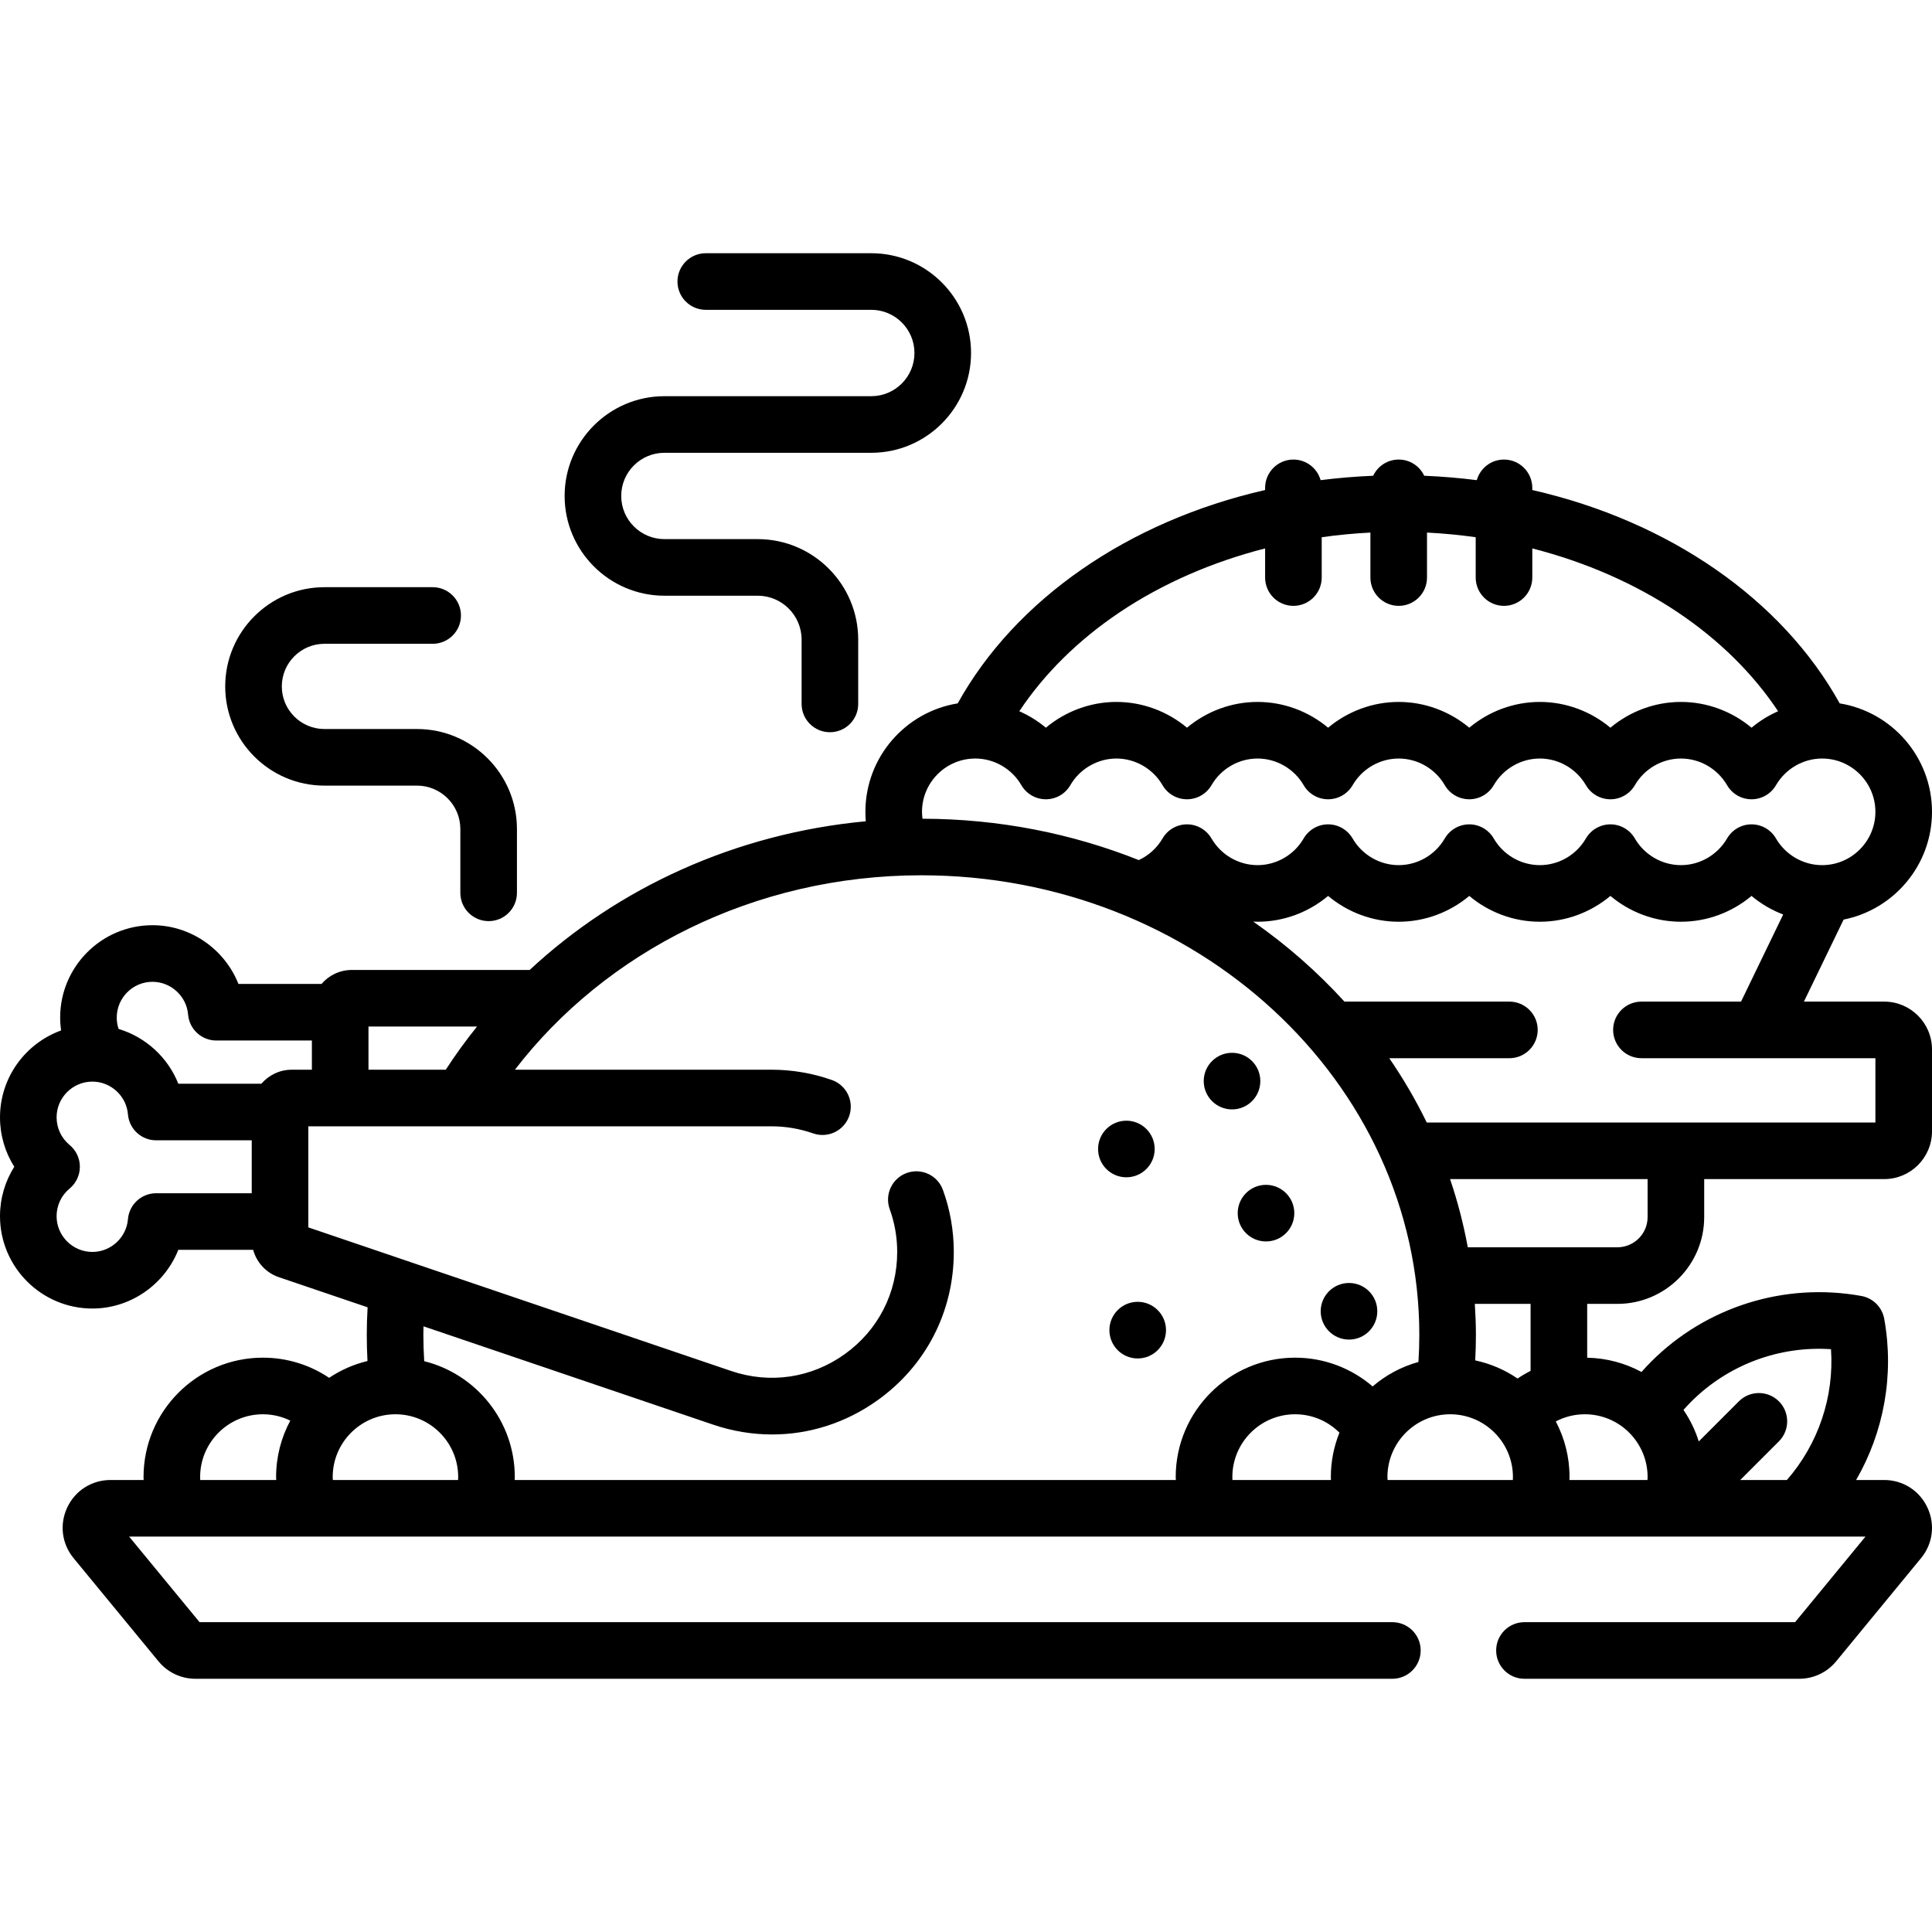 <svg width="44" height="44" viewBox="0 0 44 44" fill="none" xmlns="http://www.w3.org/2000/svg">
<g clip-path="url(#clip0_669_809)">
<path d="M15.132 13.567H17.256C17.808 13.567 18.256 14.015 18.256 14.567V16.032C18.256 16.387 18.545 16.676 18.901 16.676C19.257 16.676 19.545 16.387 19.545 16.032V14.567C19.545 13.305 18.518 12.278 17.256 12.278H15.132C14.589 12.278 14.148 11.837 14.148 11.295C14.148 10.752 14.589 10.312 15.132 10.312H19.843C21.096 10.312 22.115 9.292 22.115 8.039C22.115 6.786 21.096 5.767 19.843 5.767H16.074C15.718 5.767 15.429 6.056 15.429 6.412C15.429 6.768 15.718 7.056 16.074 7.056H19.843C20.385 7.056 20.826 7.497 20.826 8.039C20.826 8.581 20.385 9.023 19.843 9.023H15.132C13.879 9.023 12.859 10.042 12.859 11.295C12.859 12.547 13.879 13.567 15.132 13.567Z" fill="black"/>
<path d="M7.389 17.892H9.497C10.041 17.892 10.484 18.335 10.484 18.88V20.334C10.484 20.689 10.773 20.978 11.129 20.978C11.485 20.978 11.773 20.689 11.773 20.334V18.88C11.773 17.625 10.752 16.603 9.497 16.603H7.389C6.853 16.603 6.418 16.168 6.418 15.633C6.418 15.098 6.853 14.662 7.389 14.662H9.854C10.21 14.662 10.498 14.374 10.498 14.018C10.498 13.662 10.21 13.373 9.854 13.373H7.389C6.143 13.373 5.129 14.387 5.129 15.633C5.129 16.879 6.143 17.892 7.389 17.892Z" fill="black"/>
<path d="M25.652 26.812C26.008 26.812 26.297 26.524 26.297 26.168C26.297 25.812 26.008 25.523 25.652 25.523C25.296 25.523 25.008 25.812 25.008 26.168C25.008 26.524 25.296 26.812 25.652 26.812Z" fill="black"/>
<path d="M28.832 28.273C29.188 28.273 29.477 27.985 29.477 27.629C29.477 27.273 29.188 26.984 28.832 26.984C28.476 26.984 28.188 27.273 28.188 27.629C28.188 27.985 28.476 28.273 28.832 28.273Z" fill="black"/>
<path d="M30.723 30.508C31.079 30.508 31.367 30.219 31.367 29.863C31.367 29.507 31.079 29.219 30.723 29.219C30.367 29.219 30.078 29.507 30.078 29.863C30.078 30.219 30.367 30.508 30.723 30.508Z" fill="black"/>
<path d="M28.059 25.266C28.415 25.266 28.703 24.977 28.703 24.621C28.703 24.265 28.415 23.977 28.059 23.977C27.703 23.977 27.414 24.265 27.414 24.621C27.414 24.977 27.703 25.266 28.059 25.266Z" fill="black"/>
<path d="M25.91 30.938C26.266 30.938 26.555 30.649 26.555 30.293C26.555 29.937 26.266 29.648 25.91 29.648C25.554 29.648 25.266 29.937 25.266 30.293C25.266 30.649 25.554 30.938 25.91 30.938Z" fill="black"/>
<path d="M42.911 22.811H41.083L41.987 20.943C43.133 20.715 44 19.701 44 18.489C44 17.245 43.088 16.211 41.898 16.019C40.583 13.649 38.013 11.87 34.897 11.16V11.111C34.897 10.755 34.608 10.466 34.252 10.466C33.957 10.466 33.709 10.665 33.633 10.935C33.24 10.885 32.841 10.852 32.436 10.835C32.333 10.617 32.112 10.466 31.855 10.466C31.597 10.466 31.376 10.617 31.273 10.835C30.868 10.852 30.469 10.885 30.076 10.935C30 10.665 29.752 10.466 29.456 10.466C29.101 10.466 28.812 10.755 28.812 11.111V11.16C25.696 11.87 23.126 13.65 21.811 16.019C20.621 16.211 19.709 17.245 19.709 18.489C19.709 18.562 19.712 18.633 19.718 18.704C16.743 18.981 14.069 20.224 12.063 22.09H8.014C7.738 22.09 7.49 22.213 7.323 22.408H5.43C5.12 21.625 4.351 21.071 3.473 21.071C2.313 21.071 1.37 22.015 1.37 23.175C1.37 23.274 1.378 23.372 1.391 23.468C0.581 23.761 0 24.538 0 25.448C0 25.852 0.115 26.24 0.325 26.572C0.115 26.905 0 27.293 0 27.697C0 28.857 0.944 29.801 2.104 29.801C2.981 29.801 3.751 29.247 4.061 28.464H5.765C5.844 28.751 6.059 28.988 6.351 29.087L8.372 29.773C8.36 29.982 8.353 30.191 8.353 30.402C8.353 30.601 8.359 30.799 8.369 30.996C8.053 31.072 7.759 31.203 7.496 31.379C7.064 31.089 6.545 30.92 5.987 30.92C4.488 30.92 3.269 32.139 3.269 33.638C3.269 33.661 3.27 33.683 3.271 33.706H2.517C2.091 33.706 1.714 33.945 1.532 34.33C1.351 34.715 1.406 35.158 1.676 35.486L3.61 37.836C3.817 38.088 4.124 38.233 4.45 38.233H31.71C32.066 38.233 32.355 37.944 32.355 37.588C32.355 37.232 32.066 36.944 31.71 36.944H4.545L2.941 34.995H42.485L40.882 36.944H34.718C34.362 36.944 34.074 37.232 34.074 37.588C34.074 37.944 34.362 38.233 34.718 38.233H40.976C41.303 38.233 41.609 38.088 41.817 37.836L43.75 35.486C44.021 35.158 44.076 34.715 43.894 34.33C43.713 33.945 43.335 33.706 42.91 33.706H42.272C42.905 32.61 43.143 31.311 42.912 30.035C42.864 29.77 42.657 29.563 42.392 29.515C40.647 29.199 38.857 29.758 37.605 31.01C37.528 31.087 37.455 31.166 37.384 31.246C37.015 31.046 36.594 30.93 36.147 30.921V29.695H36.835C37.925 29.695 38.812 28.808 38.812 27.718V26.853H42.911C43.512 26.853 44 26.365 44 25.765V23.9C44 23.299 43.512 22.811 42.911 22.811ZM6.291 33.706H4.56C4.559 33.684 4.558 33.661 4.558 33.638C4.558 32.85 5.199 32.209 5.987 32.209C6.211 32.209 6.423 32.261 6.611 32.354C6.405 32.737 6.288 33.174 6.288 33.638C6.288 33.661 6.29 33.683 6.291 33.706ZM38.516 31.922C39.359 31.079 40.522 30.648 41.7 30.727C41.773 31.812 41.412 32.885 40.695 33.706H39.633L40.513 32.826C40.765 32.574 40.765 32.166 40.513 31.914C40.261 31.663 39.853 31.663 39.602 31.914L38.688 32.828C38.608 32.57 38.489 32.329 38.34 32.11C38.397 32.046 38.455 31.983 38.516 31.922ZM25.503 13.942C26.479 13.289 27.605 12.799 28.812 12.49V13.153C28.812 13.509 29.101 13.798 29.456 13.798C29.813 13.798 30.101 13.509 30.101 13.153V12.235C30.466 12.183 30.837 12.148 31.21 12.129V13.153C31.21 13.509 31.498 13.798 31.855 13.798C32.211 13.798 32.499 13.509 32.499 13.153V12.129C32.872 12.148 33.242 12.183 33.608 12.235V13.153C33.608 13.509 33.896 13.798 34.252 13.798C34.608 13.798 34.897 13.509 34.897 13.153V12.49C36.103 12.799 37.23 13.289 38.206 13.942C39.156 14.579 39.93 15.348 40.495 16.198C40.277 16.294 40.073 16.42 39.89 16.573C39.445 16.201 38.877 15.986 38.283 15.986C37.688 15.986 37.12 16.201 36.676 16.573C36.231 16.201 35.663 15.986 35.069 15.986C34.474 15.986 33.906 16.201 33.462 16.573C33.017 16.201 32.449 15.986 31.855 15.986C31.26 15.986 30.692 16.201 30.247 16.573C29.802 16.201 29.235 15.986 28.64 15.986C28.046 15.986 27.478 16.201 27.033 16.573C26.588 16.201 26.02 15.986 25.426 15.986C24.832 15.986 24.264 16.201 23.819 16.573C23.636 16.42 23.432 16.294 23.214 16.198C23.779 15.348 24.553 14.579 25.503 13.942ZM22.212 17.275C22.642 17.275 23.044 17.508 23.261 17.882C23.377 18.081 23.589 18.203 23.819 18.203C24.049 18.203 24.261 18.081 24.376 17.882C24.593 17.508 24.996 17.275 25.426 17.275C25.856 17.275 26.258 17.508 26.476 17.882C26.591 18.081 26.803 18.203 27.033 18.203C27.263 18.203 27.475 18.081 27.591 17.882C27.808 17.508 28.21 17.275 28.64 17.275C29.07 17.275 29.473 17.508 29.69 17.882C29.805 18.081 30.017 18.203 30.247 18.203C30.477 18.203 30.689 18.081 30.805 17.882C31.022 17.508 31.424 17.275 31.854 17.275C32.285 17.275 32.687 17.508 32.904 17.882C33.019 18.081 33.232 18.203 33.462 18.203C33.691 18.203 33.904 18.081 34.019 17.882C34.236 17.508 34.638 17.275 35.069 17.275C35.499 17.275 35.901 17.508 36.118 17.882C36.234 18.081 36.446 18.203 36.676 18.203C36.906 18.203 37.118 18.081 37.233 17.882C37.45 17.508 37.852 17.275 38.283 17.275C38.713 17.275 39.115 17.508 39.333 17.882C39.448 18.081 39.66 18.203 39.89 18.203C40.12 18.203 40.332 18.081 40.447 17.882C40.665 17.508 41.067 17.275 41.497 17.275C42.166 17.275 42.711 17.82 42.711 18.489C42.711 19.158 42.166 19.703 41.497 19.703C41.067 19.703 40.665 19.47 40.447 19.096C40.332 18.897 40.12 18.774 39.89 18.774C39.66 18.774 39.448 18.897 39.333 19.095C39.115 19.47 38.713 19.703 38.283 19.703C37.852 19.703 37.45 19.47 37.233 19.096C37.118 18.897 36.906 18.774 36.676 18.774C36.446 18.774 36.233 18.897 36.118 19.095C35.901 19.47 35.499 19.703 35.069 19.703C34.638 19.703 34.236 19.47 34.019 19.096C33.904 18.897 33.691 18.774 33.462 18.774C33.232 18.774 33.019 18.897 32.904 19.095C32.687 19.47 32.285 19.703 31.854 19.703C31.424 19.703 31.022 19.47 30.805 19.096C30.689 18.897 30.477 18.774 30.247 18.774C30.017 18.774 29.805 18.897 29.69 19.095C29.473 19.47 29.07 19.703 28.64 19.703C28.21 19.703 27.808 19.47 27.591 19.096C27.475 18.897 27.263 18.774 27.033 18.774C26.803 18.774 26.591 18.897 26.476 19.096C26.349 19.314 26.158 19.484 25.936 19.588C24.422 18.985 22.757 18.649 21.009 18.646C21.003 18.594 20.998 18.542 20.998 18.489C20.998 17.82 21.542 17.275 22.212 17.275ZM8.392 23.379H10.864C10.61 23.695 10.371 24.023 10.152 24.362H8.392V23.379ZM5.733 27.175H3.557C3.221 27.175 2.942 27.432 2.914 27.766C2.88 28.184 2.524 28.512 2.104 28.512C1.655 28.512 1.289 28.146 1.289 27.697C1.289 27.453 1.397 27.224 1.585 27.069C1.733 26.946 1.819 26.764 1.819 26.572C1.819 26.38 1.733 26.198 1.585 26.076C1.397 25.92 1.289 25.691 1.289 25.447C1.289 24.998 1.655 24.633 2.104 24.633C2.524 24.633 2.88 24.96 2.914 25.379C2.942 25.713 3.221 25.97 3.557 25.97H5.733V27.175H5.733ZM5.953 24.681H4.061C3.824 24.082 3.318 23.619 2.701 23.433C2.673 23.351 2.659 23.264 2.659 23.175C2.659 22.725 3.024 22.36 3.473 22.36C3.893 22.36 4.249 22.688 4.284 23.106C4.312 23.44 4.591 23.697 4.926 23.697H7.103V24.362H6.644C6.368 24.362 6.121 24.486 5.953 24.681ZM10.433 33.706H7.58C7.578 33.684 7.577 33.661 7.577 33.638C7.577 32.85 8.218 32.209 9.006 32.209C9.794 32.209 10.435 32.85 10.435 33.638C10.435 33.661 10.434 33.684 10.433 33.706ZM30.312 33.706H28.068C28.067 33.684 28.066 33.661 28.066 33.638C28.066 32.85 28.707 32.209 29.495 32.209C29.889 32.209 30.246 32.369 30.505 32.628C30.379 32.941 30.309 33.281 30.309 33.638C30.309 33.661 30.311 33.683 30.312 33.706ZM29.495 30.92C27.996 30.92 26.776 32.139 26.776 33.638C26.776 33.661 26.778 33.683 26.779 33.706H11.722C11.723 33.683 11.724 33.661 11.724 33.638C11.724 32.365 10.845 31.294 9.661 31C9.649 30.802 9.642 30.602 9.642 30.402C9.642 30.337 9.643 30.271 9.645 30.206L16.237 32.444C16.681 32.595 17.135 32.669 17.585 32.669C18.434 32.669 19.269 32.404 19.989 31.888C21.091 31.098 21.722 29.869 21.722 28.513C21.722 28.029 21.639 27.553 21.475 27.101C21.354 26.766 20.985 26.593 20.65 26.714C20.315 26.835 20.142 27.205 20.263 27.539C20.376 27.851 20.433 28.179 20.433 28.513C20.433 29.448 19.998 30.296 19.238 30.84C18.479 31.384 17.536 31.524 16.651 31.223L7.022 27.953V25.651H17.572C17.895 25.651 18.213 25.706 18.518 25.812C18.854 25.93 19.222 25.753 19.34 25.417C19.457 25.081 19.28 24.714 18.945 24.596C18.502 24.441 18.04 24.362 17.572 24.362H11.727C13.784 21.686 17.165 19.934 20.983 19.934C27.236 19.934 32.324 24.63 32.324 30.402C32.324 30.608 32.317 30.814 32.304 31.018C31.914 31.126 31.56 31.318 31.261 31.575C30.785 31.167 30.169 30.92 29.495 30.92ZM34.454 33.706H31.601C31.599 33.684 31.598 33.661 31.598 33.638C31.598 32.85 32.239 32.209 33.027 32.209C33.815 32.209 34.456 32.85 34.456 33.638C34.456 33.661 34.455 33.684 34.454 33.706ZM34.858 31.22C34.755 31.273 34.656 31.331 34.561 31.395C34.275 31.199 33.948 31.057 33.597 30.982C33.607 30.789 33.613 30.596 33.613 30.402C33.613 30.165 33.603 29.929 33.588 29.695H34.858V31.22ZM37.523 33.638C37.523 33.661 37.521 33.684 37.52 33.706H35.743C35.744 33.683 35.745 33.661 35.745 33.638C35.745 33.181 35.632 32.751 35.432 32.372C35.63 32.268 35.855 32.209 36.094 32.209C36.882 32.209 37.523 32.85 37.523 33.638ZM37.523 27.718C37.523 28.098 37.214 28.406 36.835 28.406H33.428C33.33 27.876 33.196 27.357 33.024 26.853H37.523V27.718ZM42.711 25.564H32.493C32.246 25.056 31.96 24.567 31.64 24.1H34.375C34.731 24.1 35.02 23.811 35.02 23.455C35.02 23.099 34.731 22.811 34.375 22.811H30.619C30.002 22.134 29.306 21.522 28.542 20.989C28.575 20.991 28.607 20.992 28.64 20.992C29.235 20.992 29.802 20.777 30.247 20.404C30.692 20.777 31.26 20.992 31.854 20.992C32.449 20.992 33.017 20.777 33.462 20.404C33.906 20.777 34.474 20.992 35.069 20.992C35.663 20.992 36.231 20.777 36.676 20.404C37.12 20.777 37.688 20.992 38.283 20.992C38.877 20.992 39.445 20.777 39.89 20.404C40.105 20.585 40.349 20.727 40.611 20.827L39.651 22.811H37.383C37.027 22.811 36.738 23.099 36.738 23.455C36.738 23.811 37.027 24.1 37.383 24.1H42.711V25.564Z" fill="black"/>
</g>
<defs>
<clipPath id="clip0_669_809">
<rect width="44" height="44" fill="white"/>
</clipPath>
</defs>
</svg>
